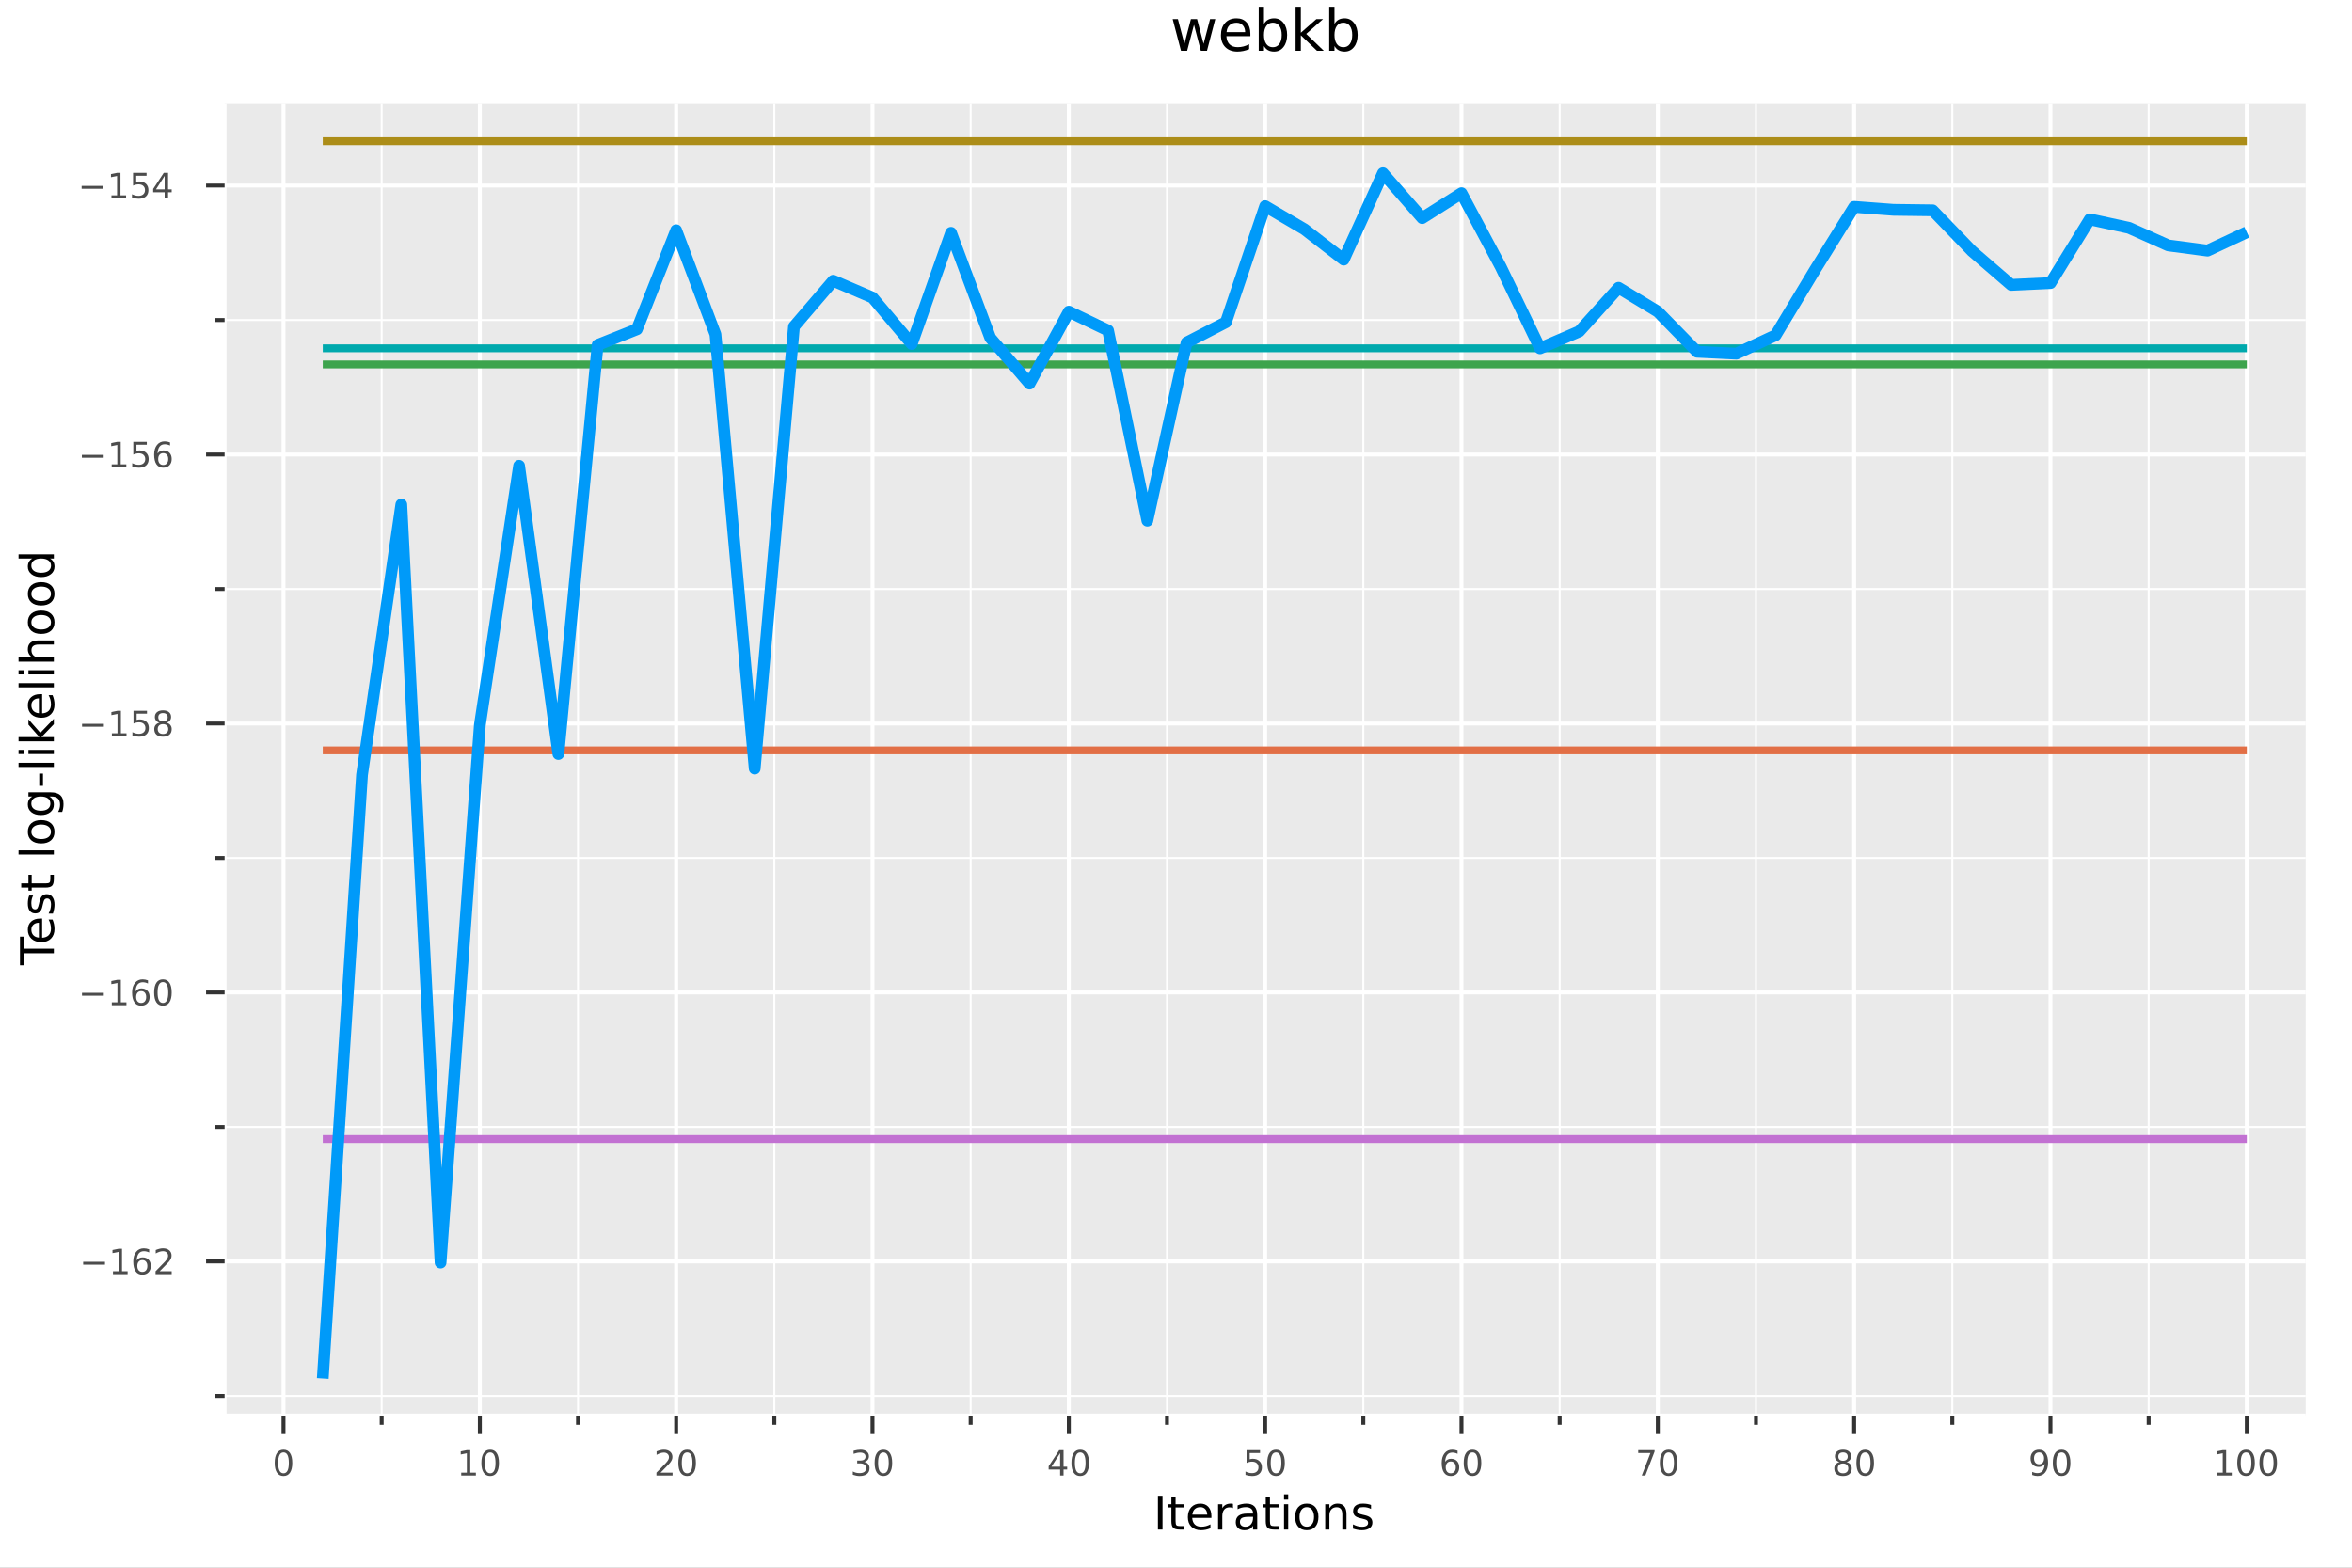 <?xml version="1.0" encoding="utf-8"?>
<svg xmlns="http://www.w3.org/2000/svg" xmlns:xlink="http://www.w3.org/1999/xlink" width="600" height="400" viewBox="0 0 2400 1600">
<rect x="0" y="0" width="2400" height="1600" fill="#808080" stroke="none"/>
<defs>
  <clipPath id="clip290">
    <rect x="0" y="0" width="2400" height="1600"/>
  </clipPath>
</defs>
<path clip-path="url(#clip290)" d="
M0 1600 L2400 1600 L2400 0 L0 0  Z
  " fill="#ffffff" fill-rule="evenodd" fill-opacity="1"/>
<defs>
  <clipPath id="clip291">
    <rect x="480" y="0" width="1681" height="1600"/>
  </clipPath>
</defs>
<path clip-path="url(#clip290)" d="
M229.192 1444.78 L2352.76 1444.78 L2352.76 106.192 L229.192 106.192  Z
  " fill="#eaeaea" fill-rule="evenodd" fill-opacity="1"/>
<defs>
  <clipPath id="clip292">
    <rect x="229" y="106" width="2125" height="1340"/>
  </clipPath>
</defs>
<polyline clip-path="url(#clip292)" style="stroke:#ffffff; stroke-linecap:butt; stroke-linejoin:round; stroke-width:4; stroke-opacity:1; fill:none" points="
  289.293,1444.78 289.293,106.192 
  "/>
<polyline clip-path="url(#clip292)" style="stroke:#ffffff; stroke-linecap:butt; stroke-linejoin:round; stroke-width:4; stroke-opacity:1; fill:none" points="
  489.629,1444.78 489.629,106.192 
  "/>
<polyline clip-path="url(#clip292)" style="stroke:#ffffff; stroke-linecap:butt; stroke-linejoin:round; stroke-width:4; stroke-opacity:1; fill:none" points="
  689.965,1444.78 689.965,106.192 
  "/>
<polyline clip-path="url(#clip292)" style="stroke:#ffffff; stroke-linecap:butt; stroke-linejoin:round; stroke-width:4; stroke-opacity:1; fill:none" points="
  890.302,1444.78 890.302,106.192 
  "/>
<polyline clip-path="url(#clip292)" style="stroke:#ffffff; stroke-linecap:butt; stroke-linejoin:round; stroke-width:4; stroke-opacity:1; fill:none" points="
  1090.64,1444.78 1090.64,106.192 
  "/>
<polyline clip-path="url(#clip292)" style="stroke:#ffffff; stroke-linecap:butt; stroke-linejoin:round; stroke-width:4; stroke-opacity:1; fill:none" points="
  1290.97,1444.78 1290.97,106.192 
  "/>
<polyline clip-path="url(#clip292)" style="stroke:#ffffff; stroke-linecap:butt; stroke-linejoin:round; stroke-width:4; stroke-opacity:1; fill:none" points="
  1491.31,1444.78 1491.31,106.192 
  "/>
<polyline clip-path="url(#clip292)" style="stroke:#ffffff; stroke-linecap:butt; stroke-linejoin:round; stroke-width:4; stroke-opacity:1; fill:none" points="
  1691.65,1444.78 1691.65,106.192 
  "/>
<polyline clip-path="url(#clip292)" style="stroke:#ffffff; stroke-linecap:butt; stroke-linejoin:round; stroke-width:4; stroke-opacity:1; fill:none" points="
  1891.98,1444.78 1891.98,106.192 
  "/>
<polyline clip-path="url(#clip292)" style="stroke:#ffffff; stroke-linecap:butt; stroke-linejoin:round; stroke-width:4; stroke-opacity:1; fill:none" points="
  2092.32,1444.78 2092.32,106.192 
  "/>
<polyline clip-path="url(#clip292)" style="stroke:#ffffff; stroke-linecap:butt; stroke-linejoin:round; stroke-width:4; stroke-opacity:1; fill:none" points="
  2292.66,1444.78 2292.66,106.192 
  "/>
<polyline clip-path="url(#clip292)" style="stroke:#ffffff; stroke-linecap:butt; stroke-linejoin:round; stroke-width:2; stroke-opacity:1; fill:none" points="
  389.461,1444.78 389.461,106.192 
  "/>
<polyline clip-path="url(#clip292)" style="stroke:#ffffff; stroke-linecap:butt; stroke-linejoin:round; stroke-width:2; stroke-opacity:1; fill:none" points="
  589.797,1444.78 589.797,106.192 
  "/>
<polyline clip-path="url(#clip292)" style="stroke:#ffffff; stroke-linecap:butt; stroke-linejoin:round; stroke-width:2; stroke-opacity:1; fill:none" points="
  790.133,1444.78 790.133,106.192 
  "/>
<polyline clip-path="url(#clip292)" style="stroke:#ffffff; stroke-linecap:butt; stroke-linejoin:round; stroke-width:2; stroke-opacity:1; fill:none" points="
  990.47,1444.78 990.47,106.192 
  "/>
<polyline clip-path="url(#clip292)" style="stroke:#ffffff; stroke-linecap:butt; stroke-linejoin:round; stroke-width:2; stroke-opacity:1; fill:none" points="
  1190.81,1444.78 1190.81,106.192 
  "/>
<polyline clip-path="url(#clip292)" style="stroke:#ffffff; stroke-linecap:butt; stroke-linejoin:round; stroke-width:2; stroke-opacity:1; fill:none" points="
  1391.14,1444.78 1391.14,106.192 
  "/>
<polyline clip-path="url(#clip292)" style="stroke:#ffffff; stroke-linecap:butt; stroke-linejoin:round; stroke-width:2; stroke-opacity:1; fill:none" points="
  1591.48,1444.78 1591.48,106.192 
  "/>
<polyline clip-path="url(#clip292)" style="stroke:#ffffff; stroke-linecap:butt; stroke-linejoin:round; stroke-width:2; stroke-opacity:1; fill:none" points="
  1791.81,1444.78 1791.81,106.192 
  "/>
<polyline clip-path="url(#clip292)" style="stroke:#ffffff; stroke-linecap:butt; stroke-linejoin:round; stroke-width:2; stroke-opacity:1; fill:none" points="
  1992.15,1444.78 1992.15,106.192 
  "/>
<polyline clip-path="url(#clip292)" style="stroke:#ffffff; stroke-linecap:butt; stroke-linejoin:round; stroke-width:2; stroke-opacity:1; fill:none" points="
  2192.49,1444.78 2192.49,106.192 
  "/>
<polyline clip-path="url(#clip290)" style="stroke:#ffffff; stroke-linecap:butt; stroke-linejoin:round; stroke-width:4; stroke-opacity:1; fill:none" points="
  229.192,1444.78 2352.76,1444.78 
  "/>
<polyline clip-path="url(#clip290)" style="stroke:#333333; stroke-linecap:butt; stroke-linejoin:round; stroke-width:4; stroke-opacity:1; fill:none" points="
  289.293,1444.78 289.293,1463.68 
  "/>
<polyline clip-path="url(#clip290)" style="stroke:#333333; stroke-linecap:butt; stroke-linejoin:round; stroke-width:4; stroke-opacity:1; fill:none" points="
  489.629,1444.78 489.629,1463.68 
  "/>
<polyline clip-path="url(#clip290)" style="stroke:#333333; stroke-linecap:butt; stroke-linejoin:round; stroke-width:4; stroke-opacity:1; fill:none" points="
  689.965,1444.78 689.965,1463.68 
  "/>
<polyline clip-path="url(#clip290)" style="stroke:#333333; stroke-linecap:butt; stroke-linejoin:round; stroke-width:4; stroke-opacity:1; fill:none" points="
  890.302,1444.78 890.302,1463.68 
  "/>
<polyline clip-path="url(#clip290)" style="stroke:#333333; stroke-linecap:butt; stroke-linejoin:round; stroke-width:4; stroke-opacity:1; fill:none" points="
  1090.64,1444.78 1090.64,1463.68 
  "/>
<polyline clip-path="url(#clip290)" style="stroke:#333333; stroke-linecap:butt; stroke-linejoin:round; stroke-width:4; stroke-opacity:1; fill:none" points="
  1290.97,1444.78 1290.97,1463.68 
  "/>
<polyline clip-path="url(#clip290)" style="stroke:#333333; stroke-linecap:butt; stroke-linejoin:round; stroke-width:4; stroke-opacity:1; fill:none" points="
  1491.31,1444.78 1491.31,1463.68 
  "/>
<polyline clip-path="url(#clip290)" style="stroke:#333333; stroke-linecap:butt; stroke-linejoin:round; stroke-width:4; stroke-opacity:1; fill:none" points="
  1691.65,1444.78 1691.65,1463.68 
  "/>
<polyline clip-path="url(#clip290)" style="stroke:#333333; stroke-linecap:butt; stroke-linejoin:round; stroke-width:4; stroke-opacity:1; fill:none" points="
  1891.98,1444.78 1891.98,1463.68 
  "/>
<polyline clip-path="url(#clip290)" style="stroke:#333333; stroke-linecap:butt; stroke-linejoin:round; stroke-width:4; stroke-opacity:1; fill:none" points="
  2092.32,1444.78 2092.32,1463.68 
  "/>
<polyline clip-path="url(#clip290)" style="stroke:#333333; stroke-linecap:butt; stroke-linejoin:round; stroke-width:4; stroke-opacity:1; fill:none" points="
  2292.66,1444.78 2292.66,1463.68 
  "/>
<polyline clip-path="url(#clip290)" style="stroke:#333333; stroke-linecap:butt; stroke-linejoin:round; stroke-width:4; stroke-opacity:1; fill:none" points="
  389.461,1444.78 389.461,1454.23 
  "/>
<polyline clip-path="url(#clip290)" style="stroke:#333333; stroke-linecap:butt; stroke-linejoin:round; stroke-width:4; stroke-opacity:1; fill:none" points="
  589.797,1444.78 589.797,1454.23 
  "/>
<polyline clip-path="url(#clip290)" style="stroke:#333333; stroke-linecap:butt; stroke-linejoin:round; stroke-width:4; stroke-opacity:1; fill:none" points="
  790.133,1444.78 790.133,1454.23 
  "/>
<polyline clip-path="url(#clip290)" style="stroke:#333333; stroke-linecap:butt; stroke-linejoin:round; stroke-width:4; stroke-opacity:1; fill:none" points="
  990.47,1444.78 990.47,1454.23 
  "/>
<polyline clip-path="url(#clip290)" style="stroke:#333333; stroke-linecap:butt; stroke-linejoin:round; stroke-width:4; stroke-opacity:1; fill:none" points="
  1190.81,1444.78 1190.81,1454.23 
  "/>
<polyline clip-path="url(#clip290)" style="stroke:#333333; stroke-linecap:butt; stroke-linejoin:round; stroke-width:4; stroke-opacity:1; fill:none" points="
  1391.14,1444.78 1391.14,1454.23 
  "/>
<polyline clip-path="url(#clip290)" style="stroke:#333333; stroke-linecap:butt; stroke-linejoin:round; stroke-width:4; stroke-opacity:1; fill:none" points="
  1591.48,1444.78 1591.48,1454.23 
  "/>
<polyline clip-path="url(#clip290)" style="stroke:#333333; stroke-linecap:butt; stroke-linejoin:round; stroke-width:4; stroke-opacity:1; fill:none" points="
  1791.81,1444.78 1791.81,1454.23 
  "/>
<polyline clip-path="url(#clip290)" style="stroke:#333333; stroke-linecap:butt; stroke-linejoin:round; stroke-width:4; stroke-opacity:1; fill:none" points="
  1992.15,1444.78 1992.15,1454.23 
  "/>
<polyline clip-path="url(#clip290)" style="stroke:#333333; stroke-linecap:butt; stroke-linejoin:round; stroke-width:4; stroke-opacity:1; fill:none" points="
  2192.49,1444.78 2192.49,1454.23 
  "/>
<path clip-path="url(#clip290)" d="M289.293 1482.37 Q286.585 1482.37 285.213 1485.04 Q283.859 1487.7 283.859 1493.05 Q283.859 1498.38 285.213 1501.05 Q286.585 1503.71 289.293 1503.71 Q292.019 1503.71 293.373 1501.05 Q294.744 1498.38 294.744 1493.05 Q294.744 1487.7 293.373 1485.04 Q292.019 1482.37 289.293 1482.37 M289.293 1479.59 Q293.651 1479.59 295.942 1483.05 Q298.251 1486.48 298.251 1493.05 Q298.251 1499.59 295.942 1503.05 Q293.651 1506.48 289.293 1506.48 Q284.935 1506.48 282.626 1503.05 Q280.335 1499.59 280.335 1493.05 Q280.335 1486.48 282.626 1483.05 Q284.935 1479.59 289.293 1479.59 Z" fill="#4c4c4c" fill-rule="evenodd" fill-opacity="1" /><path clip-path="url(#clip290)" d="M470.645 1503.03 L476.374 1503.03 L476.374 1483.25 L470.141 1484.5 L470.141 1481.31 L476.339 1480.06 L479.846 1480.06 L479.846 1503.03 L485.575 1503.03 L485.575 1505.98 L470.645 1505.98 L470.645 1503.03 Z" fill="#4c4c4c" fill-rule="evenodd" fill-opacity="1" /><path clip-path="url(#clip290)" d="M500.159 1482.37 Q497.45 1482.37 496.079 1485.04 Q494.725 1487.7 494.725 1493.05 Q494.725 1498.38 496.079 1501.05 Q497.45 1503.71 500.159 1503.71 Q502.884 1503.71 504.238 1501.05 Q505.61 1498.38 505.61 1493.05 Q505.61 1487.7 504.238 1485.04 Q502.884 1482.37 500.159 1482.37 M500.159 1479.59 Q504.516 1479.59 506.808 1483.05 Q509.117 1486.48 509.117 1493.05 Q509.117 1499.59 506.808 1503.05 Q504.516 1506.48 500.159 1506.48 Q495.801 1506.48 493.492 1503.05 Q491.2 1499.59 491.2 1493.05 Q491.2 1486.48 493.492 1483.05 Q495.801 1479.59 500.159 1479.59 Z" fill="#4c4c4c" fill-rule="evenodd" fill-opacity="1" /><path clip-path="url(#clip290)" d="M674.045 1503.03 L686.285 1503.03 L686.285 1505.98 L669.827 1505.98 L669.827 1503.03 Q671.823 1500.96 675.261 1497.49 Q678.715 1494 679.601 1492.99 Q681.285 1491.1 681.945 1489.8 Q682.622 1488.48 682.622 1487.21 Q682.622 1485.15 681.163 1483.84 Q679.722 1482.54 677.396 1482.54 Q675.747 1482.54 673.906 1483.12 Q672.083 1483.69 670 1484.85 L670 1481.31 Q672.118 1480.46 673.958 1480.03 Q675.799 1479.59 677.326 1479.59 Q681.354 1479.59 683.75 1481.6 Q686.146 1483.62 686.146 1486.99 Q686.146 1488.58 685.538 1490.03 Q684.948 1491.45 683.368 1493.39 Q682.934 1493.9 680.608 1496.31 Q678.281 1498.71 674.045 1503.03 Z" fill="#4c4c4c" fill-rule="evenodd" fill-opacity="1" /><path clip-path="url(#clip290)" d="M701.146 1482.37 Q698.437 1482.37 697.066 1485.04 Q695.712 1487.7 695.712 1493.05 Q695.712 1498.38 697.066 1501.05 Q698.437 1503.71 701.146 1503.71 Q703.871 1503.71 705.226 1501.05 Q706.597 1498.38 706.597 1493.05 Q706.597 1487.7 705.226 1485.04 Q703.871 1482.37 701.146 1482.37 M701.146 1479.59 Q705.503 1479.59 707.795 1483.05 Q710.104 1486.48 710.104 1493.05 Q710.104 1499.59 707.795 1503.05 Q705.503 1506.48 701.146 1506.48 Q696.788 1506.48 694.479 1503.05 Q692.188 1499.59 692.188 1493.05 Q692.188 1486.48 694.479 1483.05 Q696.788 1479.59 701.146 1479.59 Z" fill="#4c4c4c" fill-rule="evenodd" fill-opacity="1" /><path clip-path="url(#clip290)" d="M881.934 1492 Q884.451 1492.54 885.857 1494.24 Q887.281 1495.95 887.281 1498.45 Q887.281 1502.28 884.642 1504.38 Q882.003 1506.48 877.142 1506.48 Q875.51 1506.48 873.774 1506.15 Q872.055 1505.84 870.215 1505.2 L870.215 1501.81 Q871.673 1502.66 873.409 1503.1 Q875.145 1503.53 877.038 1503.53 Q880.336 1503.53 882.055 1502.23 Q883.791 1500.93 883.791 1498.45 Q883.791 1496.15 882.177 1494.87 Q880.579 1493.57 877.715 1493.57 L874.694 1493.57 L874.694 1490.68 L877.854 1490.68 Q880.44 1490.68 881.812 1489.66 Q883.184 1488.62 883.184 1486.67 Q883.184 1484.68 881.76 1483.62 Q880.354 1482.54 877.715 1482.54 Q876.274 1482.54 874.625 1482.85 Q872.975 1483.17 870.996 1483.83 L870.996 1480.7 Q872.993 1480.15 874.729 1479.87 Q876.482 1479.59 878.027 1479.59 Q882.02 1479.59 884.347 1481.41 Q886.673 1483.22 886.673 1486.31 Q886.673 1488.46 885.44 1489.96 Q884.208 1491.43 881.934 1492 Z" fill="#4c4c4c" fill-rule="evenodd" fill-opacity="1" /><path clip-path="url(#clip290)" d="M901.43 1482.37 Q898.722 1482.37 897.35 1485.04 Q895.996 1487.7 895.996 1493.05 Q895.996 1498.38 897.35 1501.05 Q898.722 1503.71 901.43 1503.71 Q904.156 1503.71 905.51 1501.05 Q906.881 1498.38 906.881 1493.05 Q906.881 1487.7 905.51 1485.04 Q904.156 1482.37 901.43 1482.37 M901.43 1479.59 Q905.788 1479.59 908.079 1483.05 Q910.388 1486.48 910.388 1493.05 Q910.388 1499.59 908.079 1503.05 Q905.788 1506.48 901.43 1506.48 Q897.072 1506.48 894.763 1503.05 Q892.472 1499.59 892.472 1493.05 Q892.472 1486.48 894.763 1483.05 Q897.072 1479.59 901.43 1479.59 Z" fill="#4c4c4c" fill-rule="evenodd" fill-opacity="1" /><path clip-path="url(#clip290)" d="M1081.77 1483.12 L1072.91 1496.95 L1081.77 1496.95 L1081.77 1483.12 M1080.85 1480.06 L1085.26 1480.06 L1085.26 1496.95 L1088.95 1496.95 L1088.95 1499.87 L1085.26 1499.87 L1085.26 1505.98 L1081.77 1505.98 L1081.77 1499.87 L1070.06 1499.87 L1070.06 1496.48 L1080.85 1480.06 Z" fill="#4c4c4c" fill-rule="evenodd" fill-opacity="1" /><path clip-path="url(#clip290)" d="M1102.25 1482.37 Q1099.54 1482.37 1098.17 1485.04 Q1096.82 1487.7 1096.82 1493.05 Q1096.82 1498.38 1098.17 1501.05 Q1099.54 1503.71 1102.25 1503.71 Q1104.98 1503.71 1106.33 1501.05 Q1107.7 1498.38 1107.7 1493.05 Q1107.7 1487.7 1106.33 1485.04 Q1104.98 1482.37 1102.25 1482.37 M1102.25 1479.59 Q1106.61 1479.59 1108.9 1483.05 Q1111.21 1486.48 1111.21 1493.05 Q1111.21 1499.59 1108.9 1503.05 Q1106.61 1506.48 1102.25 1506.48 Q1097.89 1506.48 1095.59 1503.05 Q1093.29 1499.59 1093.29 1493.05 Q1093.29 1486.48 1095.59 1483.05 Q1097.89 1479.59 1102.25 1479.59 Z" fill="#4c4c4c" fill-rule="evenodd" fill-opacity="1" /><path clip-path="url(#clip290)" d="M1272 1480.06 L1285.77 1480.06 L1285.77 1483.01 L1275.21 1483.01 L1275.21 1489.37 Q1275.97 1489.1 1276.74 1488.98 Q1277.5 1488.84 1278.27 1488.84 Q1282.61 1488.84 1285.14 1491.22 Q1287.68 1493.6 1287.68 1497.66 Q1287.68 1501.85 1285.07 1504.17 Q1282.47 1506.48 1277.73 1506.48 Q1276.1 1506.48 1274.39 1506.21 Q1272.71 1505.93 1270.9 1505.37 L1270.9 1501.85 Q1272.47 1502.7 1274.13 1503.12 Q1275.8 1503.53 1277.66 1503.53 Q1280.66 1503.53 1282.41 1501.95 Q1284.17 1500.37 1284.17 1497.66 Q1284.17 1494.96 1282.41 1493.38 Q1280.66 1491.8 1277.66 1491.8 Q1276.25 1491.8 1274.85 1492.11 Q1273.46 1492.42 1272 1493.08 L1272 1480.06 Z" fill="#4c4c4c" fill-rule="evenodd" fill-opacity="1" /><path clip-path="url(#clip290)" d="M1302.09 1482.37 Q1299.38 1482.37 1298.01 1485.04 Q1296.65 1487.7 1296.65 1493.05 Q1296.65 1498.38 1298.01 1501.05 Q1299.38 1503.71 1302.09 1503.71 Q1304.81 1503.71 1306.16 1501.05 Q1307.54 1498.38 1307.54 1493.05 Q1307.54 1487.7 1306.16 1485.04 Q1304.81 1482.37 1302.09 1482.37 M1302.09 1479.59 Q1306.44 1479.59 1308.73 1483.05 Q1311.04 1486.48 1311.04 1493.05 Q1311.04 1499.59 1308.73 1503.05 Q1306.44 1506.48 1302.09 1506.48 Q1297.73 1506.48 1295.42 1503.05 Q1293.13 1499.59 1293.13 1493.05 Q1293.13 1486.48 1295.42 1483.05 Q1297.73 1479.59 1302.09 1479.59 Z" fill="#4c4c4c" fill-rule="evenodd" fill-opacity="1" /><path clip-path="url(#clip290)" d="M1480.36 1491.62 Q1478 1491.62 1476.61 1493.24 Q1475.24 1494.85 1475.24 1497.66 Q1475.24 1500.46 1476.61 1502.09 Q1478 1503.71 1480.36 1503.71 Q1482.73 1503.71 1484.1 1502.09 Q1485.49 1500.46 1485.49 1497.66 Q1485.49 1494.85 1484.1 1493.24 Q1482.73 1491.62 1480.36 1491.62 M1487.33 1480.63 L1487.33 1483.83 Q1486.01 1483.2 1484.65 1482.87 Q1483.32 1482.54 1482 1482.54 Q1478.52 1482.54 1476.68 1484.89 Q1474.86 1487.23 1474.6 1491.97 Q1475.62 1490.46 1477.17 1489.66 Q1478.71 1488.84 1480.57 1488.84 Q1484.48 1488.84 1486.74 1491.22 Q1489.01 1493.58 1489.01 1497.66 Q1489.01 1501.66 1486.65 1504.07 Q1484.29 1506.48 1480.36 1506.48 Q1475.87 1506.48 1473.49 1503.05 Q1471.11 1499.59 1471.11 1493.05 Q1471.11 1486.9 1474.03 1483.25 Q1476.94 1479.59 1481.86 1479.59 Q1483.18 1479.59 1484.51 1479.85 Q1485.87 1480.11 1487.33 1480.63 Z" fill="#4c4c4c" fill-rule="evenodd" fill-opacity="1" /><path clip-path="url(#clip290)" d="M1502.55 1482.37 Q1499.84 1482.37 1498.47 1485.04 Q1497.12 1487.7 1497.12 1493.05 Q1497.12 1498.38 1498.47 1501.05 Q1499.84 1503.71 1502.55 1503.71 Q1505.28 1503.71 1506.63 1501.05 Q1508 1498.38 1508 1493.05 Q1508 1487.7 1506.63 1485.04 Q1505.28 1482.37 1502.55 1482.37 M1502.55 1479.59 Q1506.91 1479.59 1509.2 1483.05 Q1511.51 1486.48 1511.51 1493.05 Q1511.51 1499.59 1509.2 1503.05 Q1506.91 1506.48 1502.55 1506.48 Q1498.19 1506.48 1495.88 1503.05 Q1493.59 1499.59 1493.59 1493.05 Q1493.59 1486.48 1495.88 1483.05 Q1498.19 1479.59 1502.55 1479.59 Z" fill="#4c4c4c" fill-rule="evenodd" fill-opacity="1" /><path clip-path="url(#clip290)" d="M1671.66 1480.06 L1688.33 1480.06 L1688.33 1481.55 L1678.92 1505.98 L1675.26 1505.98 L1684.11 1483.01 L1671.66 1483.01 L1671.66 1480.06 Z" fill="#4c4c4c" fill-rule="evenodd" fill-opacity="1" /><path clip-path="url(#clip290)" d="M1702.67 1482.37 Q1699.96 1482.37 1698.59 1485.04 Q1697.24 1487.7 1697.24 1493.05 Q1697.24 1498.38 1698.59 1501.05 Q1699.96 1503.71 1702.67 1503.71 Q1705.4 1503.71 1706.75 1501.05 Q1708.12 1498.38 1708.12 1493.05 Q1708.12 1487.7 1706.75 1485.04 Q1705.4 1482.37 1702.67 1482.37 M1702.67 1479.59 Q1707.03 1479.59 1709.32 1483.05 Q1711.63 1486.48 1711.63 1493.05 Q1711.63 1499.59 1709.32 1503.05 Q1707.03 1506.48 1702.67 1506.48 Q1698.31 1506.48 1696 1503.05 Q1693.71 1499.59 1693.71 1493.05 Q1693.71 1486.48 1696 1483.05 Q1698.31 1479.59 1702.67 1479.59 Z" fill="#4c4c4c" fill-rule="evenodd" fill-opacity="1" /><path clip-path="url(#clip290)" d="M1880.64 1493.67 Q1878.14 1493.67 1876.7 1495.01 Q1875.27 1496.34 1875.27 1498.69 Q1875.27 1501.03 1876.7 1502.37 Q1878.14 1503.71 1880.64 1503.71 Q1883.14 1503.71 1884.58 1502.37 Q1886.02 1501.01 1886.02 1498.69 Q1886.02 1496.34 1884.58 1495.01 Q1883.15 1493.67 1880.64 1493.67 M1877.13 1492.18 Q1874.87 1491.62 1873.61 1490.08 Q1872.36 1488.53 1872.36 1486.31 Q1872.36 1483.2 1874.56 1481.4 Q1876.78 1479.59 1880.64 1479.59 Q1884.51 1479.59 1886.71 1481.4 Q1888.92 1483.2 1888.92 1486.31 Q1888.92 1488.53 1887.65 1490.08 Q1886.4 1491.62 1884.16 1492.18 Q1886.7 1492.77 1888.1 1494.49 Q1889.53 1496.21 1889.53 1498.69 Q1889.53 1502.46 1887.22 1504.47 Q1884.93 1506.48 1880.64 1506.48 Q1876.35 1506.48 1874.04 1504.47 Q1871.75 1502.46 1871.75 1498.69 Q1871.75 1496.21 1873.17 1494.49 Q1874.6 1492.77 1877.13 1492.18 M1875.85 1486.64 Q1875.85 1488.65 1877.1 1489.78 Q1878.36 1490.91 1880.64 1490.91 Q1882.89 1490.91 1884.16 1489.78 Q1885.45 1488.65 1885.45 1486.64 Q1885.45 1484.63 1884.16 1483.5 Q1882.89 1482.37 1880.64 1482.37 Q1878.36 1482.37 1877.1 1483.5 Q1875.85 1484.63 1875.85 1486.64 Z" fill="#4c4c4c" fill-rule="evenodd" fill-opacity="1" /><path clip-path="url(#clip290)" d="M1903.26 1482.37 Q1900.55 1482.37 1899.18 1485.04 Q1897.82 1487.7 1897.82 1493.05 Q1897.82 1498.38 1899.18 1501.05 Q1900.55 1503.71 1903.26 1503.71 Q1905.98 1503.71 1907.34 1501.05 Q1908.71 1498.38 1908.71 1493.05 Q1908.71 1487.7 1907.34 1485.04 Q1905.98 1482.37 1903.26 1482.37 M1903.26 1479.59 Q1907.62 1479.59 1909.91 1483.05 Q1912.22 1486.48 1912.22 1493.05 Q1912.22 1499.59 1909.91 1503.05 Q1907.62 1506.48 1903.26 1506.48 Q1898.9 1506.48 1896.59 1503.05 Q1894.3 1499.59 1894.3 1493.05 Q1894.3 1486.48 1896.59 1483.05 Q1898.9 1479.59 1903.26 1479.59 Z" fill="#4c4c4c" fill-rule="evenodd" fill-opacity="1" /><path clip-path="url(#clip290)" d="M2073.66 1505.44 L2073.66 1502.25 Q2074.98 1502.87 2076.34 1503.2 Q2077.69 1503.53 2078.99 1503.53 Q2082.47 1503.53 2084.29 1501.21 Q2086.13 1498.86 2086.39 1494.1 Q2085.38 1495.6 2083.84 1496.4 Q2082.29 1497.2 2080.42 1497.2 Q2076.53 1497.2 2074.25 1494.85 Q2072 1492.49 2072 1488.41 Q2072 1484.42 2074.36 1482 Q2076.72 1479.59 2080.64 1479.59 Q2085.14 1479.59 2087.5 1483.05 Q2089.88 1486.48 2089.88 1493.05 Q2089.88 1499.17 2086.96 1502.84 Q2084.06 1506.48 2079.15 1506.48 Q2077.83 1506.48 2076.48 1506.22 Q2075.12 1505.96 2073.66 1505.44 M2080.64 1494.45 Q2083 1494.45 2084.38 1492.84 Q2085.77 1491.22 2085.77 1488.41 Q2085.77 1485.62 2084.38 1484 Q2083 1482.37 2080.64 1482.37 Q2078.28 1482.37 2076.89 1484 Q2075.52 1485.62 2075.52 1488.41 Q2075.52 1491.22 2076.89 1492.84 Q2078.28 1494.45 2080.64 1494.45 Z" fill="#4c4c4c" fill-rule="evenodd" fill-opacity="1" /><path clip-path="url(#clip290)" d="M2103.68 1482.37 Q2100.97 1482.37 2099.6 1485.04 Q2098.25 1487.7 2098.25 1493.05 Q2098.25 1498.38 2099.6 1501.05 Q2100.97 1503.71 2103.68 1503.71 Q2106.41 1503.71 2107.76 1501.05 Q2109.13 1498.38 2109.13 1493.05 Q2109.13 1487.7 2107.76 1485.04 Q2106.41 1482.37 2103.68 1482.37 M2103.68 1479.59 Q2108.04 1479.59 2110.33 1483.05 Q2112.64 1486.48 2112.64 1493.05 Q2112.64 1499.59 2110.33 1503.05 Q2108.04 1506.48 2103.68 1506.48 Q2099.32 1506.48 2097.01 1503.05 Q2094.72 1499.59 2094.72 1493.05 Q2094.72 1486.48 2097.01 1483.05 Q2099.32 1479.59 2103.68 1479.59 Z" fill="#4c4c4c" fill-rule="evenodd" fill-opacity="1" /><path clip-path="url(#clip290)" d="M2262.36 1503.03 L2268.09 1503.03 L2268.09 1483.25 L2261.86 1484.5 L2261.86 1481.31 L2268.05 1480.06 L2271.56 1480.06 L2271.56 1503.03 L2277.29 1503.03 L2277.29 1505.98 L2262.36 1505.98 L2262.36 1503.03 Z" fill="#4c4c4c" fill-rule="evenodd" fill-opacity="1" /><path clip-path="url(#clip290)" d="M2291.87 1482.37 Q2289.17 1482.37 2287.79 1485.04 Q2286.44 1487.7 2286.44 1493.05 Q2286.44 1498.38 2287.79 1501.05 Q2289.17 1503.71 2291.87 1503.71 Q2294.6 1503.71 2295.95 1501.05 Q2297.33 1498.38 2297.33 1493.05 Q2297.33 1487.7 2295.95 1485.04 Q2294.6 1482.37 2291.87 1482.37 M2291.87 1479.59 Q2296.23 1479.59 2298.52 1483.05 Q2300.83 1486.48 2300.83 1493.05 Q2300.83 1499.59 2298.52 1503.05 Q2296.23 1506.48 2291.87 1506.48 Q2287.52 1506.48 2285.21 1503.05 Q2282.92 1499.59 2282.92 1493.05 Q2282.92 1486.48 2285.21 1483.05 Q2287.52 1479.59 2291.87 1479.59 Z" fill="#4c4c4c" fill-rule="evenodd" fill-opacity="1" /><path clip-path="url(#clip290)" d="M2314.5 1482.37 Q2311.79 1482.37 2310.42 1485.04 Q2309.06 1487.7 2309.06 1493.05 Q2309.06 1498.38 2310.42 1501.05 Q2311.79 1503.71 2314.5 1503.71 Q2317.22 1503.71 2318.58 1501.05 Q2319.95 1498.38 2319.95 1493.05 Q2319.95 1487.7 2318.58 1485.04 Q2317.22 1482.37 2314.5 1482.37 M2314.5 1479.59 Q2318.85 1479.59 2321.14 1483.05 Q2323.45 1486.48 2323.45 1493.05 Q2323.45 1499.59 2321.14 1503.05 Q2318.85 1506.48 2314.5 1506.48 Q2310.14 1506.48 2307.83 1503.05 Q2305.54 1499.59 2305.54 1493.05 Q2305.54 1486.48 2307.83 1483.05 Q2310.14 1479.59 2314.5 1479.59 Z" fill="#4c4c4c" fill-rule="evenodd" fill-opacity="1" /><path clip-path="url(#clip290)" d="M1181.56 1526.57 L1186.24 1526.57 L1186.24 1561.13 L1181.56 1561.13 L1181.56 1526.57 Z" fill="#000000" fill-rule="evenodd" fill-opacity="1" /><path clip-path="url(#clip290)" d="M1199.57 1527.84 L1199.57 1535.21 L1208.35 1535.21 L1208.35 1538.52 L1199.57 1538.52 L1199.57 1552.59 Q1199.57 1555.76 1200.43 1556.66 Q1201.31 1557.57 1203.97 1557.57 L1208.35 1557.57 L1208.35 1561.13 L1203.97 1561.13 Q1199.04 1561.13 1197.17 1559.3 Q1195.29 1557.45 1195.29 1552.59 L1195.29 1538.52 L1192.17 1538.52 L1192.17 1535.21 L1195.29 1535.21 L1195.29 1527.84 L1199.57 1527.84 Z" fill="#000000" fill-rule="evenodd" fill-opacity="1" /><path clip-path="url(#clip290)" d="M1236.12 1547.1 L1236.12 1549.19 L1216.54 1549.19 Q1216.82 1553.59 1219.18 1555.9 Q1221.56 1558.19 1225.8 1558.19 Q1228.25 1558.19 1230.55 1557.59 Q1232.86 1556.99 1235.13 1555.78 L1235.13 1559.81 Q1232.84 1560.78 1230.43 1561.29 Q1228.02 1561.8 1225.55 1561.8 Q1219.34 1561.8 1215.71 1558.19 Q1212.1 1554.58 1212.1 1548.42 Q1212.1 1542.06 1215.52 1538.33 Q1218.97 1534.58 1224.81 1534.58 Q1230.04 1534.58 1233.07 1537.96 Q1236.12 1541.32 1236.12 1547.1 M1231.87 1545.85 Q1231.82 1542.36 1229.9 1540.28 Q1228 1538.19 1224.85 1538.19 Q1221.29 1538.19 1219.13 1540.21 Q1217 1542.22 1216.68 1545.88 L1231.87 1545.85 Z" fill="#000000" fill-rule="evenodd" fill-opacity="1" /><path clip-path="url(#clip290)" d="M1258.14 1539.19 Q1257.42 1538.77 1256.56 1538.59 Q1255.73 1538.38 1254.71 1538.38 Q1251.1 1538.38 1249.16 1540.74 Q1247.24 1543.08 1247.24 1547.47 L1247.24 1561.13 L1242.95 1561.13 L1242.95 1535.21 L1247.24 1535.21 L1247.24 1539.23 Q1248.58 1536.87 1250.73 1535.74 Q1252.88 1534.58 1255.96 1534.58 Q1256.4 1534.58 1256.93 1534.65 Q1257.47 1534.7 1258.12 1534.81 L1258.14 1539.19 Z" fill="#000000" fill-rule="evenodd" fill-opacity="1" /><path clip-path="url(#clip290)" d="M1274.39 1548.1 Q1269.23 1548.1 1267.24 1549.28 Q1265.24 1550.46 1265.24 1553.31 Q1265.24 1555.58 1266.73 1556.92 Q1268.23 1558.24 1270.8 1558.24 Q1274.34 1558.24 1276.47 1555.74 Q1278.62 1553.22 1278.62 1549.05 L1278.62 1548.1 L1274.39 1548.1 M1282.88 1546.34 L1282.88 1561.13 L1278.62 1561.13 L1278.62 1557.2 Q1277.17 1559.56 1274.99 1560.69 Q1272.81 1561.8 1269.67 1561.8 Q1265.68 1561.8 1263.32 1559.58 Q1260.99 1557.34 1260.99 1553.59 Q1260.99 1549.21 1263.9 1546.99 Q1266.84 1544.77 1272.65 1544.77 L1278.62 1544.77 L1278.62 1544.35 Q1278.62 1541.41 1276.68 1539.81 Q1274.76 1538.19 1271.26 1538.19 Q1269.04 1538.19 1266.93 1538.72 Q1264.83 1539.26 1262.88 1540.32 L1262.88 1536.39 Q1265.22 1535.48 1267.42 1535.04 Q1269.62 1534.58 1271.7 1534.58 Q1277.33 1534.58 1280.11 1537.5 Q1282.88 1540.41 1282.88 1546.34 Z" fill="#000000" fill-rule="evenodd" fill-opacity="1" /><path clip-path="url(#clip290)" d="M1295.87 1527.84 L1295.87 1535.21 L1304.64 1535.21 L1304.64 1538.52 L1295.87 1538.52 L1295.87 1552.59 Q1295.87 1555.76 1296.73 1556.66 Q1297.61 1557.57 1300.27 1557.57 L1304.64 1557.57 L1304.64 1561.13 L1300.27 1561.13 Q1295.34 1561.13 1293.46 1559.3 Q1291.59 1557.45 1291.59 1552.59 L1291.59 1538.52 L1288.46 1538.52 L1288.46 1535.21 L1291.59 1535.21 L1291.59 1527.84 L1295.87 1527.84 Z" fill="#000000" fill-rule="evenodd" fill-opacity="1" /><path clip-path="url(#clip290)" d="M1310.24 1535.21 L1314.5 1535.21 L1314.5 1561.13 L1310.24 1561.13 L1310.24 1535.21 M1310.24 1525.11 L1314.5 1525.11 L1314.5 1530.51 L1310.24 1530.51 L1310.24 1525.11 Z" fill="#000000" fill-rule="evenodd" fill-opacity="1" /><path clip-path="url(#clip290)" d="M1333.46 1538.19 Q1330.04 1538.19 1328.05 1540.88 Q1326.05 1543.54 1326.05 1548.19 Q1326.05 1552.84 1328.02 1555.53 Q1330.01 1558.19 1333.46 1558.19 Q1336.86 1558.19 1338.86 1555.51 Q1340.85 1552.82 1340.85 1548.19 Q1340.85 1543.59 1338.86 1540.9 Q1336.86 1538.19 1333.46 1538.19 M1333.46 1534.58 Q1339.02 1534.58 1342.19 1538.19 Q1345.36 1541.8 1345.36 1548.19 Q1345.36 1554.56 1342.19 1558.19 Q1339.02 1561.8 1333.46 1561.8 Q1327.88 1561.8 1324.71 1558.19 Q1321.56 1554.56 1321.56 1548.19 Q1321.56 1541.8 1324.71 1538.19 Q1327.88 1534.58 1333.46 1534.58 Z" fill="#000000" fill-rule="evenodd" fill-opacity="1" /><path clip-path="url(#clip290)" d="M1373.97 1545.48 L1373.97 1561.13 L1369.71 1561.13 L1369.71 1545.62 Q1369.71 1541.94 1368.28 1540.11 Q1366.84 1538.28 1363.97 1538.28 Q1360.52 1538.28 1358.53 1540.48 Q1356.54 1542.68 1356.54 1546.48 L1356.54 1561.13 L1352.26 1561.13 L1352.26 1535.21 L1356.54 1535.21 L1356.54 1539.23 Q1358.07 1536.9 1360.13 1535.74 Q1362.21 1534.58 1364.92 1534.58 Q1369.39 1534.58 1371.68 1537.36 Q1373.97 1540.11 1373.97 1545.48 Z" fill="#000000" fill-rule="evenodd" fill-opacity="1" /><path clip-path="url(#clip290)" d="M1398.99 1535.97 L1398.99 1540 Q1397.19 1539.07 1395.24 1538.61 Q1393.3 1538.15 1391.22 1538.15 Q1388.05 1538.15 1386.45 1539.12 Q1384.87 1540.09 1384.87 1542.03 Q1384.87 1543.52 1386.01 1544.37 Q1387.14 1545.21 1390.57 1545.97 L1392.03 1546.29 Q1396.56 1547.27 1398.46 1549.05 Q1400.38 1550.81 1400.38 1553.98 Q1400.38 1557.59 1397.51 1559.7 Q1394.67 1561.8 1389.67 1561.8 Q1387.58 1561.8 1385.31 1561.39 Q1383.07 1560.99 1380.57 1560.18 L1380.57 1555.78 Q1382.93 1557.01 1385.22 1557.64 Q1387.51 1558.24 1389.76 1558.24 Q1392.77 1558.24 1394.39 1557.22 Q1396.01 1556.18 1396.01 1554.3 Q1396.01 1552.57 1394.83 1551.64 Q1393.67 1550.72 1389.71 1549.86 L1388.23 1549.51 Q1384.27 1548.68 1382.51 1546.97 Q1380.75 1545.23 1380.75 1542.22 Q1380.75 1538.56 1383.35 1536.57 Q1385.94 1534.58 1390.71 1534.58 Q1393.07 1534.58 1395.15 1534.93 Q1397.23 1535.28 1398.99 1535.97 Z" fill="#000000" fill-rule="evenodd" fill-opacity="1" /><polyline clip-path="url(#clip292)" style="stroke:#ffffff; stroke-linecap:butt; stroke-linejoin:round; stroke-width:4; stroke-opacity:1; fill:none" points="
  229.192,1287.47 2352.76,1287.47 
  "/>
<polyline clip-path="url(#clip292)" style="stroke:#ffffff; stroke-linecap:butt; stroke-linejoin:round; stroke-width:4; stroke-opacity:1; fill:none" points="
  229.192,1012.94 2352.76,1012.94 
  "/>
<polyline clip-path="url(#clip292)" style="stroke:#ffffff; stroke-linecap:butt; stroke-linejoin:round; stroke-width:4; stroke-opacity:1; fill:none" points="
  229.192,738.42 2352.76,738.42 
  "/>
<polyline clip-path="url(#clip292)" style="stroke:#ffffff; stroke-linecap:butt; stroke-linejoin:round; stroke-width:4; stroke-opacity:1; fill:none" points="
  229.192,463.897 2352.76,463.897 
  "/>
<polyline clip-path="url(#clip292)" style="stroke:#ffffff; stroke-linecap:butt; stroke-linejoin:round; stroke-width:4; stroke-opacity:1; fill:none" points="
  229.192,189.373 2352.76,189.373 
  "/>
<polyline clip-path="url(#clip292)" style="stroke:#ffffff; stroke-linecap:butt; stroke-linejoin:round; stroke-width:2; stroke-opacity:1; fill:none" points="
  229.192,1424.73 2352.76,1424.73 
  "/>
<polyline clip-path="url(#clip292)" style="stroke:#ffffff; stroke-linecap:butt; stroke-linejoin:round; stroke-width:2; stroke-opacity:1; fill:none" points="
  229.192,1150.21 2352.76,1150.21 
  "/>
<polyline clip-path="url(#clip292)" style="stroke:#ffffff; stroke-linecap:butt; stroke-linejoin:round; stroke-width:2; stroke-opacity:1; fill:none" points="
  229.192,875.682 2352.76,875.682 
  "/>
<polyline clip-path="url(#clip292)" style="stroke:#ffffff; stroke-linecap:butt; stroke-linejoin:round; stroke-width:2; stroke-opacity:1; fill:none" points="
  229.192,601.158 2352.76,601.158 
  "/>
<polyline clip-path="url(#clip292)" style="stroke:#ffffff; stroke-linecap:butt; stroke-linejoin:round; stroke-width:2; stroke-opacity:1; fill:none" points="
  229.192,326.635 2352.76,326.635 
  "/>
<polyline clip-path="url(#clip290)" style="stroke:#ffffff; stroke-linecap:butt; stroke-linejoin:round; stroke-width:4; stroke-opacity:1; fill:none" points="
  229.192,1444.78 229.192,106.192 
  "/>
<polyline clip-path="url(#clip290)" style="stroke:#333333; stroke-linecap:butt; stroke-linejoin:round; stroke-width:4; stroke-opacity:1; fill:none" points="
  229.192,1287.47 210.294,1287.47 
  "/>
<polyline clip-path="url(#clip290)" style="stroke:#333333; stroke-linecap:butt; stroke-linejoin:round; stroke-width:4; stroke-opacity:1; fill:none" points="
  229.192,1012.94 210.294,1012.94 
  "/>
<polyline clip-path="url(#clip290)" style="stroke:#333333; stroke-linecap:butt; stroke-linejoin:round; stroke-width:4; stroke-opacity:1; fill:none" points="
  229.192,738.42 210.294,738.42 
  "/>
<polyline clip-path="url(#clip290)" style="stroke:#333333; stroke-linecap:butt; stroke-linejoin:round; stroke-width:4; stroke-opacity:1; fill:none" points="
  229.192,463.897 210.294,463.897 
  "/>
<polyline clip-path="url(#clip290)" style="stroke:#333333; stroke-linecap:butt; stroke-linejoin:round; stroke-width:4; stroke-opacity:1; fill:none" points="
  229.192,189.373 210.294,189.373 
  "/>
<polyline clip-path="url(#clip290)" style="stroke:#333333; stroke-linecap:butt; stroke-linejoin:round; stroke-width:4; stroke-opacity:1; fill:none" points="
  229.192,1424.73 219.743,1424.73 
  "/>
<polyline clip-path="url(#clip290)" style="stroke:#333333; stroke-linecap:butt; stroke-linejoin:round; stroke-width:4; stroke-opacity:1; fill:none" points="
  229.192,1150.21 219.743,1150.21 
  "/>
<polyline clip-path="url(#clip290)" style="stroke:#333333; stroke-linecap:butt; stroke-linejoin:round; stroke-width:4; stroke-opacity:1; fill:none" points="
  229.192,875.682 219.743,875.682 
  "/>
<polyline clip-path="url(#clip290)" style="stroke:#333333; stroke-linecap:butt; stroke-linejoin:round; stroke-width:4; stroke-opacity:1; fill:none" points="
  229.192,601.158 219.743,601.158 
  "/>
<polyline clip-path="url(#clip290)" style="stroke:#333333; stroke-linecap:butt; stroke-linejoin:round; stroke-width:4; stroke-opacity:1; fill:none" points="
  229.192,326.635 219.743,326.635 
  "/>
<path clip-path="url(#clip290)" d="M84.863 1287.81 L107.119 1287.81 L107.119 1290.76 L84.863 1290.76 L84.863 1287.81 Z" fill="#4c4c4c" fill-rule="evenodd" fill-opacity="1" /><path clip-path="url(#clip290)" d="M115.297 1297.48 L121.026 1297.48 L121.026 1277.7 L114.793 1278.95 L114.793 1275.76 L120.991 1274.51 L124.498 1274.51 L124.498 1297.48 L130.227 1297.48 L130.227 1300.43 L115.297 1300.43 L115.297 1297.48 Z" fill="#4c4c4c" fill-rule="evenodd" fill-opacity="1" /><path clip-path="url(#clip290)" d="M145.244 1286.07 Q142.883 1286.07 141.494 1287.68 Q140.123 1289.3 140.123 1292.11 Q140.123 1294.91 141.494 1296.54 Q142.883 1298.15 145.244 1298.15 Q147.605 1298.15 148.977 1296.54 Q150.366 1294.91 150.366 1292.11 Q150.366 1289.3 148.977 1287.68 Q147.605 1286.07 145.244 1286.07 M152.206 1275.08 L152.206 1278.27 Q150.887 1277.65 149.532 1277.32 Q148.196 1276.99 146.876 1276.99 Q143.404 1276.99 141.564 1279.33 Q139.741 1281.68 139.48 1286.42 Q140.505 1284.91 142.05 1284.11 Q143.595 1283.29 145.453 1283.29 Q149.359 1283.29 151.616 1285.67 Q153.89 1288.03 153.89 1292.11 Q153.89 1296.1 151.529 1298.52 Q149.168 1300.93 145.244 1300.93 Q140.748 1300.93 138.369 1297.49 Q135.991 1294.04 135.991 1287.49 Q135.991 1281.35 138.907 1277.7 Q141.824 1274.04 146.737 1274.04 Q148.057 1274.04 149.394 1274.3 Q150.748 1274.56 152.206 1275.08 Z" fill="#4c4c4c" fill-rule="evenodd" fill-opacity="1" /><path clip-path="url(#clip290)" d="M162.953 1297.48 L175.192 1297.48 L175.192 1300.43 L158.734 1300.43 L158.734 1297.48 Q160.73 1295.41 164.168 1291.94 Q167.623 1288.45 168.508 1287.44 Q170.192 1285.55 170.852 1284.25 Q171.529 1282.93 171.529 1281.66 Q171.529 1279.59 170.071 1278.29 Q168.63 1276.99 166.303 1276.99 Q164.654 1276.99 162.814 1277.56 Q160.991 1278.14 158.907 1279.3 L158.907 1275.76 Q161.025 1274.91 162.866 1274.47 Q164.706 1274.04 166.234 1274.04 Q170.261 1274.04 172.657 1276.05 Q175.053 1278.07 175.053 1281.43 Q175.053 1283.03 174.446 1284.47 Q173.855 1285.9 172.275 1287.84 Q171.841 1288.34 169.515 1290.76 Q167.189 1293.15 162.953 1297.48 Z" fill="#4c4c4c" fill-rule="evenodd" fill-opacity="1" /><path clip-path="url(#clip290)" d="M83.665 1013.28 L105.922 1013.28 L105.922 1016.23 L83.665 1016.23 L83.665 1013.28 Z" fill="#4c4c4c" fill-rule="evenodd" fill-opacity="1" /><path clip-path="url(#clip290)" d="M114.099 1022.95 L119.828 1022.95 L119.828 1003.18 L113.595 1004.43 L113.595 1001.23 L119.793 999.984 L123.3 999.984 L123.3 1022.95 L129.029 1022.95 L129.029 1025.9 L114.099 1025.9 L114.099 1022.95 Z" fill="#4c4c4c" fill-rule="evenodd" fill-opacity="1" /><path clip-path="url(#clip290)" d="M144.046 1011.55 Q141.685 1011.55 140.296 1013.16 Q138.925 1014.78 138.925 1017.59 Q138.925 1020.38 140.296 1022.01 Q141.685 1023.63 144.046 1023.63 Q146.407 1023.63 147.779 1022.01 Q149.168 1020.38 149.168 1017.59 Q149.168 1014.78 147.779 1013.16 Q146.407 1011.55 144.046 1011.55 M151.008 1000.56 L151.008 1003.75 Q149.689 1003.13 148.335 1002.8 Q146.998 1002.47 145.678 1002.47 Q142.206 1002.47 140.366 1004.81 Q138.543 1007.15 138.283 1011.89 Q139.307 1010.38 140.852 1009.58 Q142.397 1008.77 144.255 1008.77 Q148.161 1008.77 150.418 1011.15 Q152.692 1013.51 152.692 1017.59 Q152.692 1021.58 150.331 1023.99 Q147.97 1026.41 144.046 1026.41 Q139.55 1026.41 137.171 1022.97 Q134.793 1019.51 134.793 1012.97 Q134.793 1006.82 137.71 1003.18 Q140.626 999.515 145.539 999.515 Q146.859 999.515 148.196 999.775 Q149.55 1000.04 151.008 1000.56 Z" fill="#4c4c4c" fill-rule="evenodd" fill-opacity="1" /><path clip-path="url(#clip290)" d="M166.234 1002.29 Q163.525 1002.29 162.154 1004.97 Q160.8 1007.62 160.8 1012.97 Q160.8 1018.3 162.154 1020.97 Q163.525 1023.63 166.234 1023.63 Q168.959 1023.63 170.314 1020.97 Q171.685 1018.3 171.685 1012.97 Q171.685 1007.62 170.314 1004.97 Q168.959 1002.29 166.234 1002.29 M166.234 999.515 Q170.591 999.515 172.883 1002.97 Q175.192 1006.41 175.192 1012.97 Q175.192 1019.51 172.883 1022.97 Q170.591 1026.41 166.234 1026.41 Q161.876 1026.41 159.567 1022.97 Q157.275 1019.51 157.275 1012.97 Q157.275 1006.41 159.567 1002.97 Q161.876 999.515 166.234 999.515 Z" fill="#4c4c4c" fill-rule="evenodd" fill-opacity="1" /><path clip-path="url(#clip290)" d="M83.734 738.759 L105.991 738.759 L105.991 741.71 L83.734 741.71 L83.734 738.759 Z" fill="#4c4c4c" fill-rule="evenodd" fill-opacity="1" /><path clip-path="url(#clip290)" d="M114.168 748.429 L119.897 748.429 L119.897 728.654 L113.665 729.904 L113.665 726.71 L119.862 725.46 L123.369 725.46 L123.369 748.429 L129.099 748.429 L129.099 751.38 L114.168 751.38 L114.168 748.429 Z" fill="#4c4c4c" fill-rule="evenodd" fill-opacity="1" /><path clip-path="url(#clip290)" d="M136.217 725.46 L149.984 725.46 L149.984 728.411 L139.428 728.411 L139.428 734.766 Q140.192 734.505 140.956 734.384 Q141.72 734.245 142.484 734.245 Q146.824 734.245 149.359 736.623 Q151.894 739.002 151.894 743.064 Q151.894 747.248 149.289 749.574 Q146.685 751.884 141.946 751.884 Q140.314 751.884 138.612 751.606 Q136.928 751.328 135.123 750.772 L135.123 747.248 Q136.685 748.099 138.352 748.515 Q140.019 748.932 141.876 748.932 Q144.88 748.932 146.633 747.352 Q148.387 745.772 148.387 743.064 Q148.387 740.356 146.633 738.776 Q144.88 737.196 141.876 737.196 Q140.47 737.196 139.064 737.509 Q137.675 737.821 136.217 738.481 L136.217 725.46 Z" fill="#4c4c4c" fill-rule="evenodd" fill-opacity="1" /><path clip-path="url(#clip290)" d="M166.303 739.071 Q163.803 739.071 162.362 740.408 Q160.939 741.745 160.939 744.088 Q160.939 746.432 162.362 747.769 Q163.803 749.106 166.303 749.106 Q168.803 749.106 170.244 747.769 Q171.685 746.415 171.685 744.088 Q171.685 741.745 170.244 740.408 Q168.821 739.071 166.303 739.071 M162.796 737.578 Q160.539 737.022 159.272 735.477 Q158.022 733.932 158.022 731.71 Q158.022 728.602 160.227 726.797 Q162.449 724.991 166.303 724.991 Q170.175 724.991 172.38 726.797 Q174.584 728.602 174.584 731.71 Q174.584 733.932 173.317 735.477 Q172.067 737.022 169.827 737.578 Q172.362 738.168 173.768 739.887 Q175.192 741.606 175.192 744.088 Q175.192 747.856 172.883 749.87 Q170.591 751.884 166.303 751.884 Q162.015 751.884 159.706 749.87 Q157.414 747.856 157.414 744.088 Q157.414 741.606 158.838 739.887 Q160.262 738.168 162.796 737.578 M161.512 732.04 Q161.512 734.054 162.762 735.182 Q164.029 736.311 166.303 736.311 Q168.56 736.311 169.827 735.182 Q171.112 734.054 171.112 732.04 Q171.112 730.026 169.827 728.898 Q168.56 727.769 166.303 727.769 Q164.029 727.769 162.762 728.898 Q161.512 730.026 161.512 732.04 Z" fill="#4c4c4c" fill-rule="evenodd" fill-opacity="1" /><path clip-path="url(#clip290)" d="M83.543 464.235 L105.8 464.235 L105.8 467.186 L83.543 467.186 L83.543 464.235 Z" fill="#4c4c4c" fill-rule="evenodd" fill-opacity="1" /><path clip-path="url(#clip290)" d="M113.977 473.905 L119.706 473.905 L119.706 454.131 L113.474 455.381 L113.474 452.187 L119.671 450.937 L123.178 450.937 L123.178 473.905 L128.908 473.905 L128.908 476.857 L113.977 476.857 L113.977 473.905 Z" fill="#4c4c4c" fill-rule="evenodd" fill-opacity="1" /><path clip-path="url(#clip290)" d="M136.026 450.937 L149.793 450.937 L149.793 453.888 L139.237 453.888 L139.237 460.242 Q140.001 459.982 140.765 459.86 Q141.529 459.721 142.293 459.721 Q146.633 459.721 149.168 462.1 Q151.703 464.478 151.703 468.541 Q151.703 472.725 149.098 475.051 Q146.494 477.36 141.755 477.36 Q140.123 477.36 138.421 477.082 Q136.737 476.804 134.932 476.249 L134.932 472.725 Q136.494 473.575 138.161 473.992 Q139.828 474.409 141.685 474.409 Q144.689 474.409 146.442 472.829 Q148.196 471.249 148.196 468.541 Q148.196 465.832 146.442 464.252 Q144.689 462.673 141.685 462.673 Q140.279 462.673 138.873 462.985 Q137.484 463.298 136.026 463.957 L136.026 450.937 Z" fill="#4c4c4c" fill-rule="evenodd" fill-opacity="1" /><path clip-path="url(#clip290)" d="M166.546 462.499 Q164.185 462.499 162.796 464.114 Q161.425 465.728 161.425 468.541 Q161.425 471.336 162.796 472.968 Q164.185 474.582 166.546 474.582 Q168.907 474.582 170.279 472.968 Q171.668 471.336 171.668 468.541 Q171.668 465.728 170.279 464.114 Q168.907 462.499 166.546 462.499 M173.508 451.509 L173.508 454.704 Q172.189 454.079 170.834 453.749 Q169.498 453.419 168.178 453.419 Q164.706 453.419 162.866 455.763 Q161.043 458.107 160.782 462.846 Q161.807 461.336 163.352 460.537 Q164.897 459.721 166.755 459.721 Q170.661 459.721 172.918 462.1 Q175.192 464.461 175.192 468.541 Q175.192 472.534 172.831 474.947 Q170.47 477.36 166.546 477.36 Q162.05 477.36 159.671 473.923 Q157.293 470.468 157.293 463.923 Q157.293 457.777 160.209 454.131 Q163.126 450.468 168.039 450.468 Q169.359 450.468 170.696 450.728 Q172.05 450.989 173.508 451.509 Z" fill="#4c4c4c" fill-rule="evenodd" fill-opacity="1" /><path clip-path="url(#clip290)" d="M83.3 189.712 L105.557 189.712 L105.557 192.663 L83.3 192.663 L83.3 189.712 Z" fill="#4c4c4c" fill-rule="evenodd" fill-opacity="1" /><path clip-path="url(#clip290)" d="M113.734 199.382 L119.463 199.382 L119.463 179.607 L113.231 180.857 L113.231 177.663 L119.428 176.413 L122.935 176.413 L122.935 199.382 L128.664 199.382 L128.664 202.333 L113.734 202.333 L113.734 199.382 Z" fill="#4c4c4c" fill-rule="evenodd" fill-opacity="1" /><path clip-path="url(#clip290)" d="M135.783 176.413 L149.55 176.413 L149.55 179.364 L138.994 179.364 L138.994 185.719 Q139.758 185.458 140.522 185.337 Q141.286 185.198 142.05 185.198 Q146.39 185.198 148.925 187.576 Q151.46 189.955 151.46 194.017 Q151.46 198.201 148.855 200.528 Q146.251 202.837 141.512 202.837 Q139.88 202.837 138.178 202.559 Q136.494 202.281 134.689 201.725 L134.689 198.201 Q136.251 199.052 137.918 199.468 Q139.585 199.885 141.442 199.885 Q144.446 199.885 146.199 198.305 Q147.953 196.725 147.953 194.017 Q147.953 191.309 146.199 189.729 Q144.446 188.149 141.442 188.149 Q140.036 188.149 138.63 188.462 Q137.241 188.774 135.783 189.434 L135.783 176.413 Z" fill="#4c4c4c" fill-rule="evenodd" fill-opacity="1" /><path clip-path="url(#clip290)" d="M168.005 179.469 L159.15 193.305 L168.005 193.305 L168.005 179.469 M167.084 176.413 L171.494 176.413 L171.494 193.305 L175.192 193.305 L175.192 196.222 L171.494 196.222 L171.494 202.333 L168.005 202.333 L168.005 196.222 L156.303 196.222 L156.303 192.837 L167.084 176.413 Z" fill="#4c4c4c" fill-rule="evenodd" fill-opacity="1" /><path clip-path="url(#clip290)" d="M20.372 985.184 L20.372 955.948 L24.307 955.948 L24.307 968.216 L54.932 968.216 L54.932 972.915 L24.307 972.915 L24.307 985.184 L20.372 985.184 Z" fill="#000000" fill-rule="evenodd" fill-opacity="1" /><path clip-path="url(#clip290)" d="M40.904 937.499 L42.988 937.499 L42.988 957.082 Q47.386 956.804 49.701 954.443 Q51.992 952.059 51.992 947.823 Q51.992 945.369 51.391 943.078 Q50.789 940.763 49.585 938.494 L53.613 938.494 Q54.585 940.786 55.094 943.193 Q55.603 945.601 55.603 948.078 Q55.603 954.281 51.992 957.916 Q48.381 961.527 42.224 961.527 Q35.858 961.527 32.131 958.101 Q28.381 954.652 28.381 948.818 Q28.381 943.587 31.761 940.555 Q35.117 937.499 40.904 937.499 M39.654 941.758 Q36.159 941.805 34.076 943.726 Q31.992 945.624 31.992 948.772 Q31.992 952.337 34.006 954.49 Q36.02 956.619 39.678 956.943 L39.654 941.758 Z" fill="#000000" fill-rule="evenodd" fill-opacity="1" /><path clip-path="url(#clip290)" d="M29.77 913.981 L33.798 913.981 Q32.872 915.786 32.409 917.731 Q31.946 919.675 31.946 921.758 Q31.946 924.93 32.918 926.527 Q33.891 928.101 35.835 928.101 Q37.316 928.101 38.173 926.967 Q39.006 925.832 39.77 922.406 L40.094 920.948 Q41.066 916.411 42.849 914.513 Q44.608 912.592 47.779 912.592 Q51.391 912.592 53.497 915.462 Q55.603 918.309 55.603 923.309 Q55.603 925.393 55.187 927.661 Q54.793 929.906 53.983 932.406 L49.585 932.406 Q50.812 930.045 51.437 927.754 Q52.039 925.462 52.039 923.217 Q52.039 920.207 51.02 918.587 Q49.978 916.967 48.103 916.967 Q46.367 916.967 45.441 918.147 Q44.516 919.305 43.659 923.263 L43.312 924.744 Q42.478 928.703 40.766 930.462 Q39.029 932.221 36.02 932.221 Q32.363 932.221 30.372 929.629 Q28.381 927.036 28.381 922.268 Q28.381 919.907 28.729 917.823 Q29.076 915.74 29.77 913.981 Z" fill="#000000" fill-rule="evenodd" fill-opacity="1" /><path clip-path="url(#clip290)" d="M21.645 901.596 L29.006 901.596 L29.006 892.823 L32.316 892.823 L32.316 901.596 L46.391 901.596 Q49.562 901.596 50.465 900.74 Q51.367 899.86 51.367 897.198 L51.367 892.823 L54.932 892.823 L54.932 897.198 Q54.932 902.129 53.103 904.004 Q51.252 905.879 46.391 905.879 L32.316 905.879 L32.316 909.004 L29.006 909.004 L29.006 905.879 L21.645 905.879 L21.645 901.596 Z" fill="#000000" fill-rule="evenodd" fill-opacity="1" /><path clip-path="url(#clip290)" d="M18.914 872.152 L18.914 867.893 L54.932 867.893 L54.932 872.152 L18.914 872.152 Z" fill="#000000" fill-rule="evenodd" fill-opacity="1" /><path clip-path="url(#clip290)" d="M31.992 848.935 Q31.992 852.361 34.678 854.351 Q37.34 856.342 41.992 856.342 Q46.645 856.342 49.33 854.374 Q51.992 852.384 51.992 848.935 Q51.992 845.532 49.307 843.541 Q46.622 841.55 41.992 841.55 Q37.386 841.55 34.701 843.541 Q31.992 845.532 31.992 848.935 M28.381 848.935 Q28.381 843.379 31.992 840.208 Q35.604 837.037 41.992 837.037 Q48.358 837.037 51.992 840.208 Q55.603 843.379 55.603 848.935 Q55.603 854.513 51.992 857.685 Q48.358 860.833 41.992 860.833 Q35.604 860.833 31.992 857.685 Q28.381 854.513 28.381 848.935 Z" fill="#000000" fill-rule="evenodd" fill-opacity="1" /><path clip-path="url(#clip290)" d="M41.668 812.916 Q37.039 812.916 34.492 814.838 Q31.946 816.736 31.946 820.185 Q31.946 823.611 34.492 825.532 Q37.039 827.43 41.668 827.43 Q46.275 827.43 48.821 825.532 Q51.367 823.611 51.367 820.185 Q51.367 816.736 48.821 814.838 Q46.275 812.916 41.668 812.916 M51.715 808.657 Q58.335 808.657 61.553 811.597 Q64.793 814.537 64.793 820.601 Q64.793 822.847 64.446 824.838 Q64.122 826.828 63.428 828.703 L59.284 828.703 Q60.303 826.828 60.789 825 Q61.275 823.171 61.275 821.273 Q61.275 817.083 59.076 815 Q56.9 812.916 52.478 812.916 L50.372 812.916 Q52.664 814.236 53.798 816.296 Q54.932 818.356 54.932 821.226 Q54.932 825.995 51.298 828.912 Q47.664 831.828 41.668 831.828 Q35.65 831.828 32.016 828.912 Q28.381 825.995 28.381 821.226 Q28.381 818.356 29.516 816.296 Q30.65 814.236 32.941 812.916 L29.006 812.916 L29.006 808.657 L51.715 808.657 Z" fill="#000000" fill-rule="evenodd" fill-opacity="1" /><path clip-path="url(#clip290)" d="M40.048 802.037 L40.048 789.56 L43.844 789.56 L43.844 802.037 L40.048 802.037 Z" fill="#000000" fill-rule="evenodd" fill-opacity="1" /><path clip-path="url(#clip290)" d="M18.914 782.778 L18.914 778.518 L54.932 778.518 L54.932 782.778 L18.914 782.778 Z" fill="#000000" fill-rule="evenodd" fill-opacity="1" /><path clip-path="url(#clip290)" d="M29.006 769.606 L29.006 765.347 L54.932 765.347 L54.932 769.606 L29.006 769.606 M18.914 769.606 L18.914 765.347 L24.307 765.347 L24.307 769.606 L18.914 769.606 Z" fill="#000000" fill-rule="evenodd" fill-opacity="1" /><path clip-path="url(#clip290)" d="M18.914 756.597 L18.914 752.315 L40.187 752.315 L29.006 739.607 L29.006 734.167 L41.136 747.917 L54.932 733.588 L54.932 739.144 L42.27 752.315 L54.932 752.315 L54.932 756.597 L18.914 756.597 Z" fill="#000000" fill-rule="evenodd" fill-opacity="1" /><path clip-path="url(#clip290)" d="M40.904 708.496 L42.988 708.496 L42.988 728.079 Q47.386 727.801 49.701 725.44 Q51.992 723.056 51.992 718.82 Q51.992 716.366 51.391 714.074 Q50.789 711.759 49.585 709.491 L53.613 709.491 Q54.585 711.783 55.094 714.19 Q55.603 716.597 55.603 719.074 Q55.603 725.278 51.992 728.912 Q48.381 732.523 42.224 732.523 Q35.858 732.523 32.131 729.097 Q28.381 725.648 28.381 719.815 Q28.381 714.584 31.761 711.551 Q35.117 708.496 40.904 708.496 M39.654 712.755 Q36.159 712.801 34.076 714.722 Q31.992 716.621 31.992 719.769 Q31.992 723.333 34.006 725.486 Q36.02 727.616 39.678 727.94 L39.654 712.755 Z" fill="#000000" fill-rule="evenodd" fill-opacity="1" /><path clip-path="url(#clip290)" d="M18.914 701.505 L18.914 697.246 L54.932 697.246 L54.932 701.505 L18.914 701.505 Z" fill="#000000" fill-rule="evenodd" fill-opacity="1" /><path clip-path="url(#clip290)" d="M29.006 688.334 L29.006 684.074 L54.932 684.074 L54.932 688.334 L29.006 688.334 M18.914 688.334 L18.914 684.074 L24.307 684.074 L24.307 688.334 L18.914 688.334 Z" fill="#000000" fill-rule="evenodd" fill-opacity="1" /><path clip-path="url(#clip290)" d="M39.284 653.612 L54.932 653.612 L54.932 657.871 L39.423 657.871 Q35.742 657.871 33.914 659.306 Q32.085 660.741 32.085 663.612 Q32.085 667.061 34.284 669.051 Q36.483 671.042 40.279 671.042 L54.932 671.042 L54.932 675.324 L18.914 675.324 L18.914 671.042 L33.034 671.042 Q30.696 669.514 29.539 667.454 Q28.381 665.371 28.381 662.663 Q28.381 658.195 31.159 655.903 Q33.914 653.612 39.284 653.612 Z" fill="#000000" fill-rule="evenodd" fill-opacity="1" /><path clip-path="url(#clip290)" d="M31.992 635.07 Q31.992 638.496 34.678 640.487 Q37.34 642.477 41.992 642.477 Q46.645 642.477 49.33 640.51 Q51.992 638.519 51.992 635.07 Q51.992 631.667 49.307 629.677 Q46.622 627.686 41.992 627.686 Q37.386 627.686 34.701 629.677 Q31.992 631.667 31.992 635.07 M28.381 635.07 Q28.381 629.515 31.992 626.343 Q35.604 623.172 41.992 623.172 Q48.358 623.172 51.992 626.343 Q55.603 629.515 55.603 635.07 Q55.603 640.649 51.992 643.82 Q48.358 646.968 41.992 646.968 Q35.604 646.968 31.992 643.82 Q28.381 640.649 28.381 635.07 Z" fill="#000000" fill-rule="evenodd" fill-opacity="1" /><path clip-path="url(#clip290)" d="M31.992 606.066 Q31.992 609.492 34.678 611.482 Q37.34 613.473 41.992 613.473 Q46.645 613.473 49.33 611.505 Q51.992 609.515 51.992 606.066 Q51.992 602.663 49.307 600.672 Q46.622 598.681 41.992 598.681 Q37.386 598.681 34.701 600.672 Q31.992 602.663 31.992 606.066 M28.381 606.066 Q28.381 600.51 31.992 597.339 Q35.604 594.168 41.992 594.168 Q48.358 594.168 51.992 597.339 Q55.603 600.51 55.603 606.066 Q55.603 611.644 51.992 614.816 Q48.358 617.964 41.992 617.964 Q35.604 617.964 31.992 614.816 Q28.381 611.644 28.381 606.066 Z" fill="#000000" fill-rule="evenodd" fill-opacity="1" /><path clip-path="url(#clip290)" d="M32.941 570.047 L18.914 570.047 L18.914 565.788 L54.932 565.788 L54.932 570.047 L51.043 570.047 Q53.358 571.39 54.492 573.45 Q55.603 575.487 55.603 578.357 Q55.603 583.056 51.853 586.019 Q48.103 588.959 41.992 588.959 Q35.881 588.959 32.131 586.019 Q28.381 583.056 28.381 578.357 Q28.381 575.487 29.516 573.45 Q30.627 571.39 32.941 570.047 M41.992 584.561 Q46.691 584.561 49.377 582.64 Q52.039 580.695 52.039 577.316 Q52.039 573.936 49.377 571.992 Q46.691 570.047 41.992 570.047 Q37.293 570.047 34.631 571.992 Q31.946 573.936 31.946 577.316 Q31.946 580.695 34.631 582.64 Q37.293 584.561 41.992 584.561 Z" fill="#000000" fill-rule="evenodd" fill-opacity="1" /><path clip-path="url(#clip290)" d="M1196.6 19.433 L1201.93 19.433 L1208.58 44.722 L1215.21 19.433 L1221.49 19.433 L1228.14 44.722 L1234.77 19.433 L1240.09 19.433 L1231.61 51.84 L1225.33 51.84 L1218.36 25.278 L1211.36 51.84 L1205.08 51.84 L1196.6 19.433 Z" fill="#000000" fill-rule="evenodd" fill-opacity="1" /><path clip-path="url(#clip290)" d="M1275.88 34.305 L1275.88 36.91 L1251.41 36.91 Q1251.75 42.407 1254.7 45.301 Q1257.68 48.165 1262.98 48.165 Q1266.05 48.165 1268.91 47.413 Q1271.8 46.661 1274.64 45.156 L1274.64 50.191 Q1271.78 51.406 1268.77 52.042 Q1265.76 52.679 1262.66 52.679 Q1254.91 52.679 1250.36 48.165 Q1245.85 43.651 1245.85 35.955 Q1245.85 27.997 1250.13 23.339 Q1254.44 18.651 1261.74 18.651 Q1268.27 18.651 1272.06 22.876 Q1275.88 27.072 1275.88 34.305 M1270.56 32.743 Q1270.5 28.374 1268.1 25.77 Q1265.73 23.165 1261.79 23.165 Q1257.34 23.165 1254.65 25.683 Q1251.98 28.2 1251.58 32.772 L1270.56 32.743 Z" fill="#000000" fill-rule="evenodd" fill-opacity="1" /><path clip-path="url(#clip290)" d="M1307.89 35.665 Q1307.89 29.791 1305.46 26.464 Q1303.05 23.108 1298.83 23.108 Q1294.61 23.108 1292.17 26.464 Q1289.77 29.791 1289.77 35.665 Q1289.77 41.539 1292.17 44.896 Q1294.61 48.223 1298.83 48.223 Q1303.05 48.223 1305.46 44.896 Q1307.89 41.539 1307.89 35.665 M1289.77 24.352 Q1291.45 21.458 1294 20.069 Q1296.57 18.651 1300.13 18.651 Q1306.03 18.651 1309.71 23.339 Q1313.41 28.026 1313.41 35.665 Q1313.41 43.304 1309.71 47.992 Q1306.03 52.679 1300.13 52.679 Q1296.57 52.679 1294 51.29 Q1291.45 49.872 1289.77 46.979 L1289.77 51.84 L1284.42 51.84 L1284.42 6.817 L1289.77 6.817 L1289.77 24.352 Z" fill="#000000" fill-rule="evenodd" fill-opacity="1" /><path clip-path="url(#clip290)" d="M1322.04 6.817 L1327.39 6.817 L1327.39 33.408 L1343.27 19.433 L1350.07 19.433 L1332.89 34.595 L1350.8 51.84 L1343.85 51.84 L1327.39 36.013 L1327.39 51.84 L1322.04 51.84 L1322.04 6.817 Z" fill="#000000" fill-rule="evenodd" fill-opacity="1" /><path clip-path="url(#clip290)" d="M1379.82 35.665 Q1379.82 29.791 1377.39 26.464 Q1374.99 23.108 1370.76 23.108 Q1366.54 23.108 1364.11 26.464 Q1361.71 29.791 1361.71 35.665 Q1361.71 41.539 1364.11 44.896 Q1366.54 48.223 1370.76 48.223 Q1374.99 48.223 1377.39 44.896 Q1379.82 41.539 1379.82 35.665 M1361.71 24.352 Q1363.38 21.458 1365.93 20.069 Q1368.51 18.651 1372.06 18.651 Q1377.97 18.651 1381.64 23.339 Q1385.35 28.026 1385.35 35.665 Q1385.35 43.304 1381.64 47.992 Q1377.97 52.679 1372.06 52.679 Q1368.51 52.679 1365.93 51.29 Q1363.38 49.872 1361.71 46.979 L1361.71 51.84 L1356.35 51.84 L1356.35 6.817 L1361.71 6.817 L1361.71 24.352 Z" fill="#000000" fill-rule="evenodd" fill-opacity="1" /><polyline clip-path="url(#clip292)" style="stroke:#e26f46; stroke-linecap:butt; stroke-linejoin:round; stroke-width:8; stroke-opacity:1; fill:none" points="
  329.36,765.872 369.427,765.872 409.495,765.872 449.562,765.872 489.629,765.872 529.696,765.872 569.764,765.872 609.831,765.872 649.898,765.872 689.965,765.872 
  730.033,765.872 770.1,765.872 810.167,765.872 850.234,765.872 890.302,765.872 930.369,765.872 970.436,765.872 1010.5,765.872 1050.57,765.872 1090.64,765.872 
  1130.7,765.872 1170.77,765.872 1210.84,765.872 1250.91,765.872 1290.97,765.872 1331.04,765.872 1371.11,765.872 1411.18,765.872 1451.24,765.872 1491.31,765.872 
  1531.38,765.872 1571.44,765.872 1611.51,765.872 1651.58,765.872 1691.65,765.872 1731.71,765.872 1771.78,765.872 1811.85,765.872 1851.92,765.872 1891.98,765.872 
  1932.05,765.872 1972.12,765.872 2012.18,765.872 2052.25,765.872 2092.32,765.872 2132.39,765.872 2172.45,765.872 2212.52,765.872 2252.59,765.872 2292.66,765.872 
  
  "/>
<polyline clip-path="url(#clip292)" style="stroke:#3da44d; stroke-linecap:butt; stroke-linejoin:round; stroke-width:8; stroke-opacity:1; fill:none" points="
  329.36,371.931 369.427,371.931 409.495,371.931 449.562,371.931 489.629,371.931 529.696,371.931 569.764,371.931 609.831,371.931 649.898,371.931 689.965,371.931 
  730.033,371.931 770.1,371.931 810.167,371.931 850.234,371.931 890.302,371.931 930.369,371.931 970.436,371.931 1010.5,371.931 1050.57,371.931 1090.64,371.931 
  1130.7,371.931 1170.77,371.931 1210.84,371.931 1250.91,371.931 1290.97,371.931 1331.04,371.931 1371.11,371.931 1411.18,371.931 1451.24,371.931 1491.31,371.931 
  1531.38,371.931 1571.44,371.931 1611.51,371.931 1651.58,371.931 1691.65,371.931 1731.71,371.931 1771.78,371.931 1811.85,371.931 1851.92,371.931 1891.98,371.931 
  1932.05,371.931 1972.12,371.931 2012.18,371.931 2052.25,371.931 2092.32,371.931 2132.39,371.931 2172.45,371.931 2212.52,371.931 2252.59,371.931 2292.66,371.931 
  
  "/>
<polyline clip-path="url(#clip292)" style="stroke:#c271d2; stroke-linecap:butt; stroke-linejoin:round; stroke-width:8; stroke-opacity:1; fill:none" points="
  329.36,1162.56 369.427,1162.56 409.495,1162.56 449.562,1162.56 489.629,1162.56 529.696,1162.56 569.764,1162.56 609.831,1162.56 649.898,1162.56 689.965,1162.56 
  730.033,1162.56 770.1,1162.56 810.167,1162.56 850.234,1162.56 890.302,1162.56 930.369,1162.56 970.436,1162.56 1010.5,1162.56 1050.57,1162.56 1090.64,1162.56 
  1130.7,1162.56 1170.77,1162.56 1210.84,1162.56 1250.91,1162.56 1290.97,1162.56 1331.04,1162.56 1371.11,1162.56 1411.18,1162.56 1451.24,1162.56 1491.31,1162.56 
  1531.38,1162.56 1571.44,1162.56 1611.51,1162.56 1651.58,1162.56 1691.65,1162.56 1731.71,1162.56 1771.78,1162.56 1811.85,1162.56 1851.92,1162.56 1891.98,1162.56 
  1932.05,1162.56 1972.12,1162.56 2012.18,1162.56 2052.25,1162.56 2092.32,1162.56 2132.39,1162.56 2172.45,1162.56 2212.52,1162.56 2252.59,1162.56 2292.66,1162.56 
  
  "/>
<polyline clip-path="url(#clip292)" style="stroke:#ac8d18; stroke-linecap:butt; stroke-linejoin:round; stroke-width:8; stroke-opacity:1; fill:none" points="
  329.36,144.077 369.427,144.077 409.495,144.077 449.562,144.077 489.629,144.077 529.696,144.077 569.764,144.077 609.831,144.077 649.898,144.077 689.965,144.077 
  730.033,144.077 770.1,144.077 810.167,144.077 850.234,144.077 890.302,144.077 930.369,144.077 970.436,144.077 1010.5,144.077 1050.57,144.077 1090.64,144.077 
  1130.7,144.077 1170.77,144.077 1210.84,144.077 1250.91,144.077 1290.97,144.077 1331.04,144.077 1371.11,144.077 1411.18,144.077 1451.24,144.077 1491.31,144.077 
  1531.38,144.077 1571.44,144.077 1611.51,144.077 1651.58,144.077 1691.65,144.077 1731.71,144.077 1771.78,144.077 1811.85,144.077 1851.92,144.077 1891.98,144.077 
  1932.05,144.077 1972.12,144.077 2012.18,144.077 2052.25,144.077 2092.32,144.077 2132.39,144.077 2172.45,144.077 2212.52,144.077 2252.59,144.077 2292.66,144.077 
  
  "/>
<polyline clip-path="url(#clip292)" style="stroke:#00a9ad; stroke-linecap:butt; stroke-linejoin:round; stroke-width:8; stroke-opacity:1; fill:none" points="
  329.36,355.46 369.427,355.46 409.495,355.46 449.562,355.46 489.629,355.46 529.696,355.46 569.764,355.46 609.831,355.46 649.898,355.46 689.965,355.46 
  730.033,355.46 770.1,355.46 810.167,355.46 850.234,355.46 890.302,355.46 930.369,355.46 970.436,355.46 1010.5,355.46 1050.57,355.46 1090.64,355.46 
  1130.7,355.46 1170.77,355.46 1210.84,355.46 1250.91,355.46 1290.97,355.46 1331.04,355.46 1371.11,355.46 1411.18,355.46 1451.24,355.46 1491.31,355.46 
  1531.38,355.46 1571.44,355.46 1611.51,355.46 1651.58,355.46 1691.65,355.46 1731.71,355.46 1771.78,355.46 1811.85,355.46 1851.92,355.46 1891.98,355.46 
  1932.05,355.46 1972.12,355.46 2012.18,355.46 2052.25,355.46 2092.32,355.46 2132.39,355.46 2172.45,355.46 2212.52,355.46 2252.59,355.46 2292.66,355.46 
  
  "/>
<polyline clip-path="url(#clip292)" style="stroke:#009af9; stroke-linecap:butt; stroke-linejoin:round; stroke-width:12; stroke-opacity:1; fill:none" points="
  329.36,1406.9 369.427,790.798 409.495,514.965 449.562,1288.62 489.629,740.075 529.696,475.395 569.764,769.556 609.831,352.039 649.898,336.05 689.965,234.977 
  730.033,341.205 770.1,784.466 810.167,333.311 850.234,286.519 890.302,303.666 930.369,351.092 970.436,237.602 1010.5,344.816 1050.57,391.527 1090.64,318.035 
  1130.7,337.259 1170.77,531.418 1210.84,349.602 1250.91,328.864 1290.97,210.403 1331.04,233.962 1371.11,264.99 1411.18,176.784 1451.24,222.585 1491.31,197.177 
  1531.38,272.393 1571.44,355.501 1611.51,338.215 1651.58,293.704 1691.65,318.048 1731.71,359.016 1771.78,360.966 1811.85,342.163 1851.92,275.589 1891.98,211.108 
  1932.05,214.132 1972.12,214.649 2012.18,256.232 2052.25,290.773 2092.32,288.89 2132.39,223.833 2172.45,232.524 2212.52,250.473 2252.59,255.781 2292.66,236.983 
  
  "/>
</svg>
